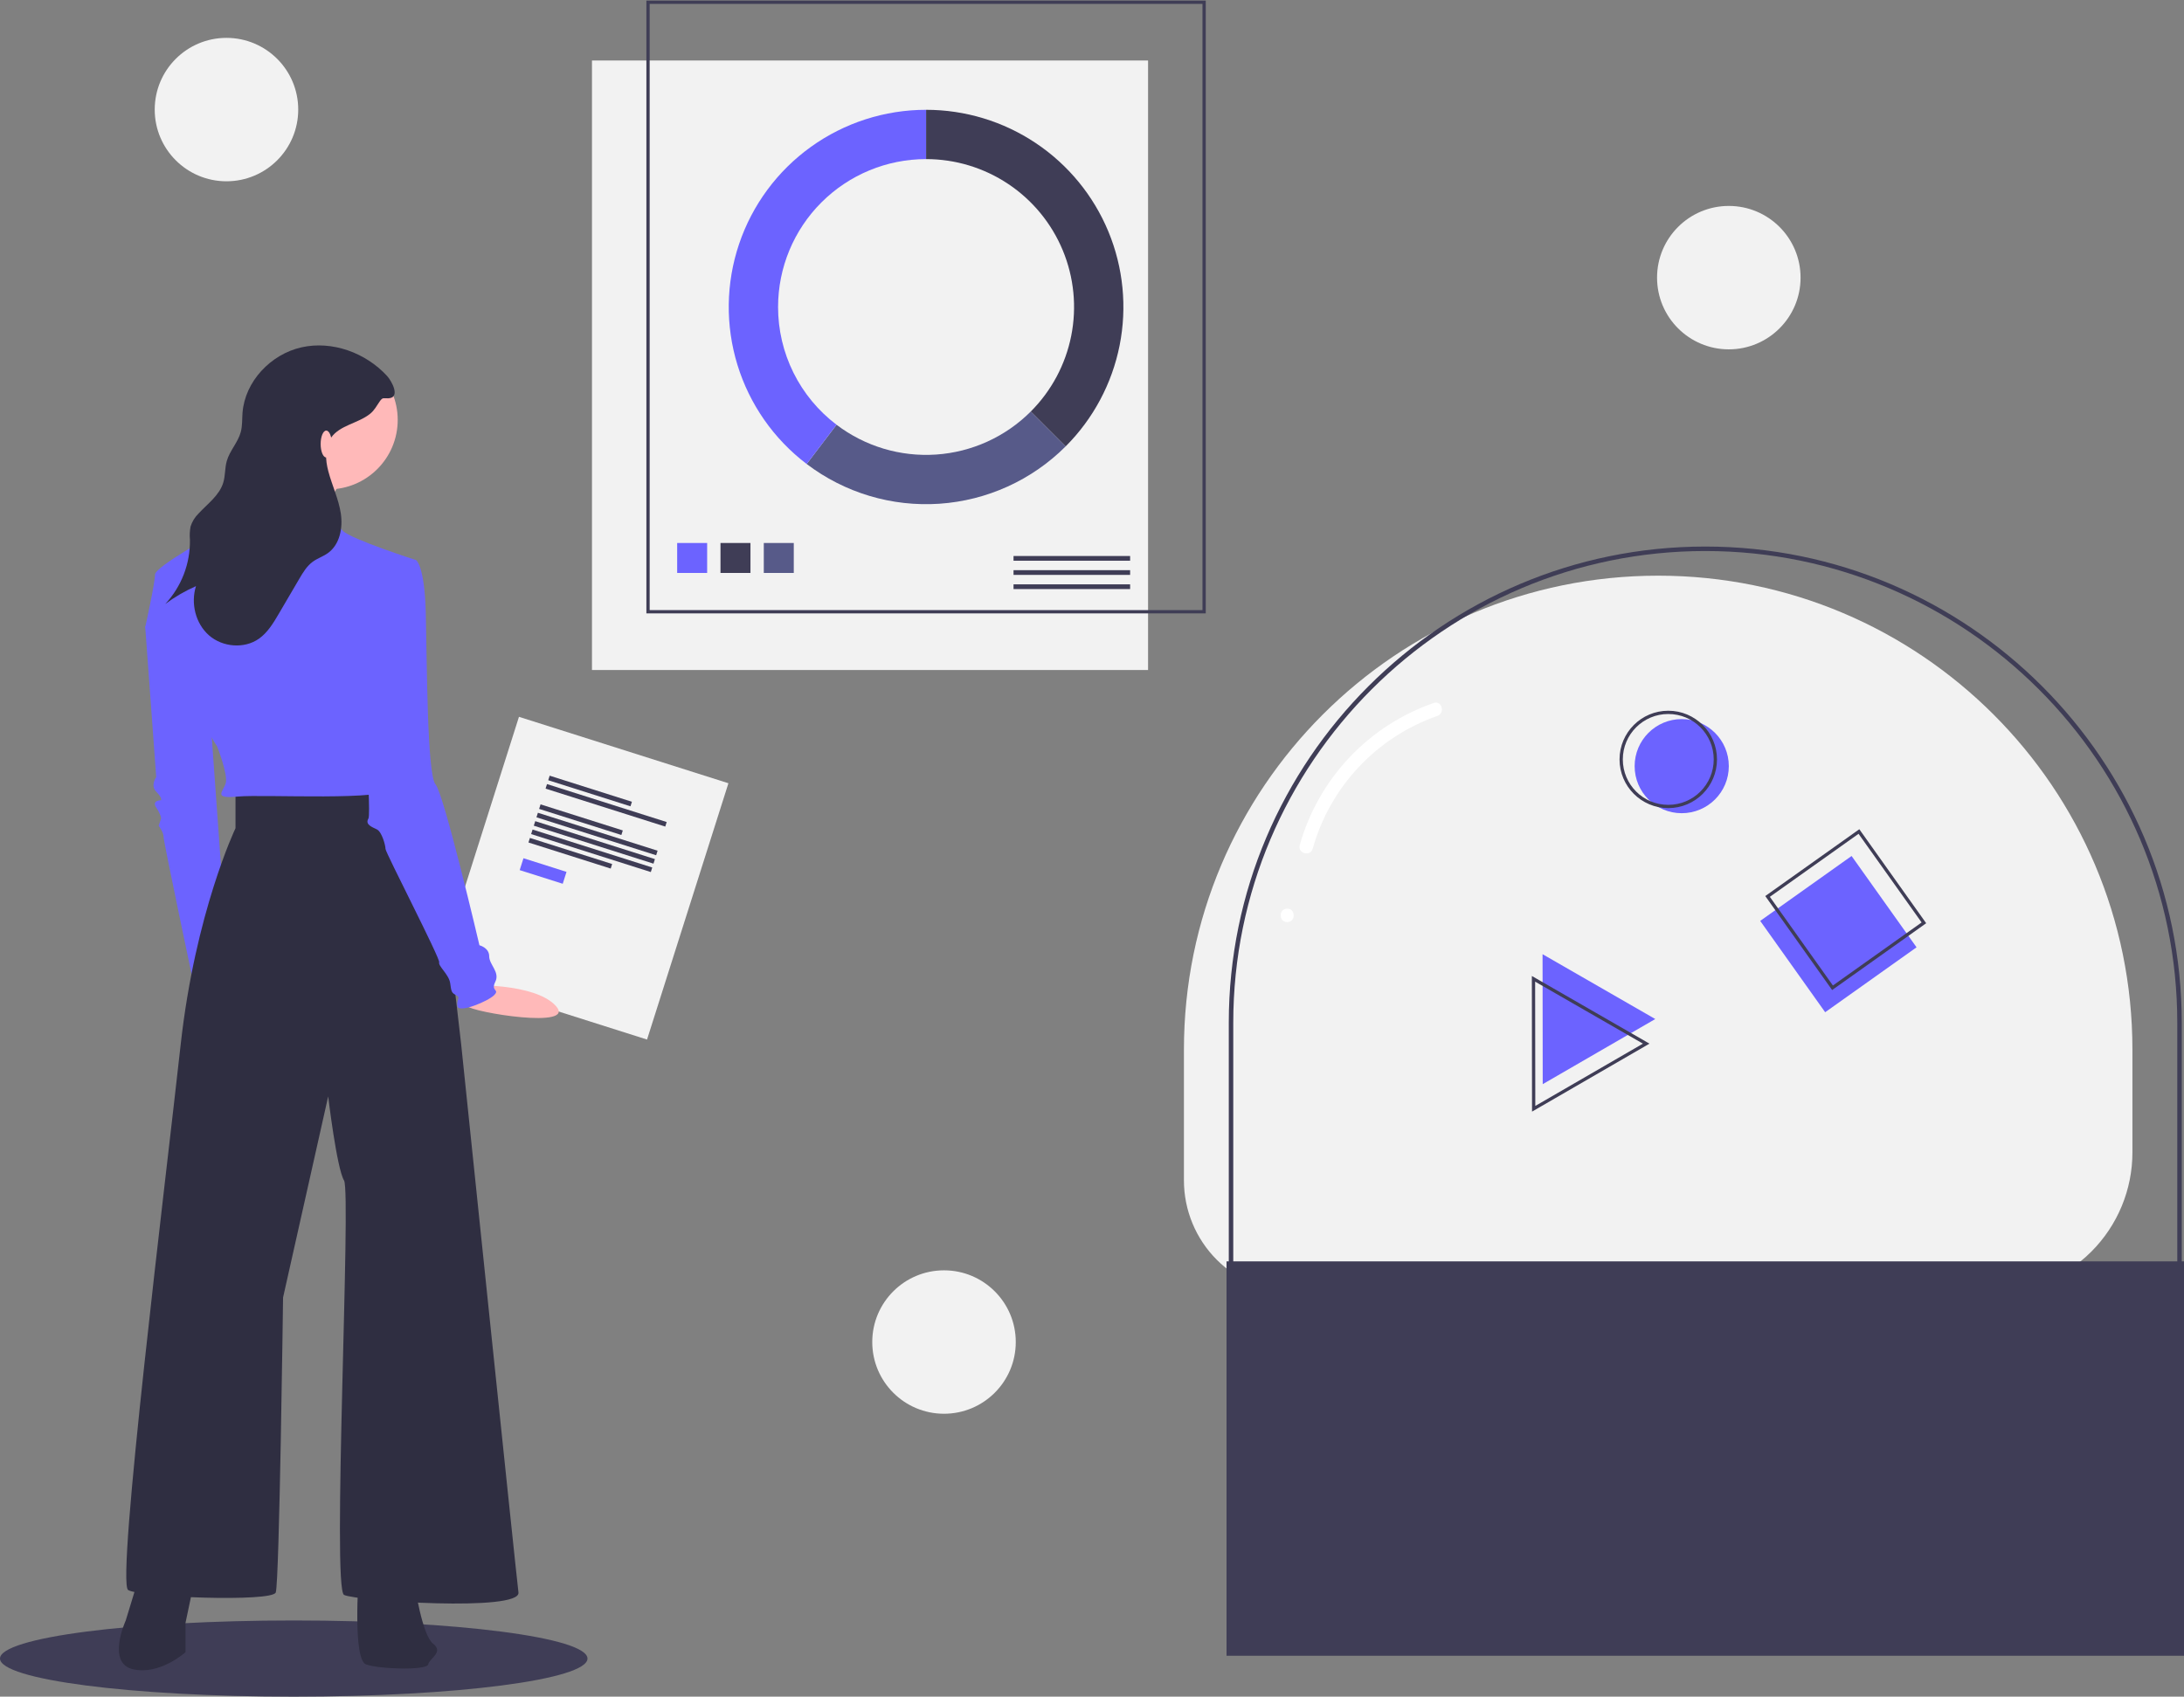 <svg width="453" height="352" viewBox="0 0 453 352" fill="none" xmlns="http://www.w3.org/2000/svg">
<rect x="0" y="0" width="453" height="352" fill="#808080" stroke="none"/>
<g clip-path="url(#clip0_199_39153)">
<path d="M238.128 12.552H122.785V139.005H238.128V12.552Z" fill="#F2F2F2"/>
<path d="M249.755 0.465H134.412V126.918H249.755V0.465Z" stroke="#3F3D56" stroke-width="0.68" stroke-miterlimit="10"/>
<path d="M146.676 112.652H140.457V118.868H146.676V112.652Z" fill="#6C63FF"/>
<path d="M155.66 112.652H149.441V118.868H155.66V112.652Z" fill="#3F3D56"/>
<path d="M164.643 112.652H158.424V118.868H164.643V112.652Z" fill="#575A89"/>
<path d="M234.407 115.352H210.223V116.332H234.407V115.352Z" fill="#3F3D56"/>
<path d="M234.407 118.292H210.223V119.272H234.407V118.292Z" fill="#3F3D56"/>
<path d="M234.407 121.232H210.223V122.212H234.407V121.232Z" fill="#3F3D56"/>
<path d="M192.084 22.78V33.008C198.155 33.008 204.09 34.807 209.138 38.179C214.186 41.55 218.12 46.343 220.443 51.949C222.767 57.556 223.375 63.725 222.19 69.677C221.006 75.629 218.082 81.097 213.789 85.388L221.025 92.62C226.748 86.898 230.646 79.609 232.226 71.673C233.805 63.737 232.994 55.511 229.897 48.035C226.799 40.56 221.553 34.17 214.822 29.675C208.092 25.179 200.179 22.78 192.084 22.78Z" fill="#3F3D56"/>
<path d="M221.024 92.62L213.788 85.388C208.54 90.635 201.568 93.803 194.162 94.305C186.757 94.806 179.42 92.609 173.511 88.118L167.318 96.263C175.198 102.249 184.98 105.179 194.854 104.509C204.729 103.839 214.025 99.615 221.024 92.62Z" fill="#575A89"/>
<path d="M161.386 63.691C161.386 55.554 164.62 47.749 170.377 41.995C176.134 36.241 183.941 33.008 192.082 33.008V22.78C183.515 22.78 175.163 25.468 168.204 30.464C161.246 35.461 156.031 42.514 153.296 50.63C150.561 58.746 150.443 67.516 152.958 75.703C155.474 83.89 160.496 91.081 167.318 96.263L173.511 88.118C169.74 85.259 166.683 81.565 164.579 77.328C162.476 73.09 161.383 68.422 161.386 63.691Z" fill="#6C63FF"/>
<path d="M268.88 268.201C265.818 268.201 262.787 267.599 259.959 266.428C257.131 265.257 254.561 263.54 252.396 261.376C250.231 259.213 248.514 256.644 247.343 253.817C246.171 250.99 245.568 247.96 245.568 244.9V217.76C245.568 163.455 289.609 119.433 343.935 119.433C398.262 119.433 442.302 163.455 442.302 217.76V239.096C442.302 242.918 441.549 246.703 440.086 250.234C438.623 253.765 436.478 256.974 433.774 259.677C431.07 262.379 427.86 264.523 424.328 265.986C420.795 267.449 417.009 268.201 413.185 268.201" fill="#F2F2F2"/>
<path d="M422.952 297.491V296.561C430.549 296.552 437.832 293.532 443.203 288.162C448.575 282.793 451.597 275.513 451.605 267.92V212.181C451.605 158.22 407.687 114.319 353.703 114.319C299.72 114.319 255.801 158.22 255.801 212.181V273.724C255.808 279.778 258.217 285.583 262.5 289.864C266.783 294.146 272.59 296.554 278.648 296.561V297.491C272.344 297.483 266.3 294.977 261.843 290.521C257.386 286.066 254.878 280.025 254.871 273.724V212.181C254.871 157.707 299.207 113.39 353.703 113.39C408.199 113.39 452.535 157.707 452.535 212.181V267.92C452.526 275.76 449.407 283.276 443.861 288.82C438.315 294.363 430.796 297.482 422.952 297.491Z" fill="#3F3D56"/>
<path d="M453.001 261.693H254.406V343.515H453.001V261.693Z" fill="#3F3D56"/>
<path d="M384.051 177.59L365.098 191.058L378.572 210.004L397.525 196.535L384.051 177.59Z" fill="#6C63FF"/>
<path d="M385.576 172.513L366.623 185.981L380.097 204.927L399.05 191.458L385.576 172.513Z" stroke="#3F3D56" stroke-width="0.68" stroke-miterlimit="10"/>
<path d="M348.82 168.713C354.214 168.713 358.587 164.342 358.587 158.95C358.587 153.558 354.214 149.187 348.82 149.187C343.426 149.187 339.053 153.558 339.053 158.95C339.053 164.342 343.426 168.713 348.82 168.713Z" fill="#6C63FF"/>
<path d="M346.029 167.318C351.423 167.318 355.796 162.947 355.796 157.555C355.796 152.163 351.423 147.792 346.029 147.792C340.635 147.792 336.262 152.163 336.262 157.555C336.262 162.947 340.635 167.318 346.029 167.318Z" stroke="#3F3D56" stroke-width="0.68" stroke-miterlimit="10"/>
<path d="M319.953 197.964L331.643 204.69L343.332 211.416L331.66 218.172L319.988 224.928L319.971 211.446L319.953 197.964Z" fill="#6C63FF"/>
<path d="M318.074 203.07L329.763 209.796L341.453 216.522L329.781 223.278L318.109 230.034L318.091 216.552L318.074 203.07Z" stroke="#3F3D56" stroke-width="0.68" stroke-miterlimit="10"/>
<path d="M272.281 176.069C274.053 169.74 277.328 163.932 281.826 159.138C286.325 154.344 291.915 150.707 298.12 148.535C299.809 147.954 299.083 145.259 297.379 145.845C290.712 148.155 284.703 152.043 279.864 157.177C275.025 162.311 271.501 168.538 269.59 175.328C269.111 177.06 271.803 177.8 272.281 176.069Z" fill="white"/>
<path d="M266.988 191.303C268.784 191.303 268.787 188.513 266.988 188.513C265.193 188.513 265.19 191.303 266.988 191.303Z" fill="white"/>
<path d="M151.087 162.497L107.643 148.717L90.763 201.893L134.207 215.672L151.087 162.497Z" fill="#F2F2F2"/>
<path d="M131.07 166.34L114.012 160.929L113.712 161.872L130.771 167.283L131.07 166.34Z" fill="#3F3D56"/>
<path d="M138.284 170.545L113.459 162.671L113.16 163.614L137.985 171.488L138.284 170.545Z" fill="#3F3D56"/>
<path d="M129.181 172.289L112.123 166.879L111.824 167.822L128.882 173.233L129.181 172.289Z" fill="#3F3D56"/>
<path d="M126.97 179.255L109.912 173.845L109.613 174.788L126.671 180.199L126.97 179.255Z" fill="#3F3D56"/>
<path d="M136.396 176.494L111.57 168.62L111.271 169.564L136.096 177.438L136.396 176.494Z" fill="#3F3D56"/>
<path d="M135.843 178.236L111.018 170.362L110.718 171.305L135.544 179.179L135.843 178.236Z" fill="#3F3D56"/>
<path d="M135.29 179.977L110.465 172.103L110.165 173.047L134.991 180.921L135.29 179.977Z" fill="#3F3D56"/>
<path d="M117.505 180.885L108.576 178.053L107.793 180.52L116.721 183.352L117.505 180.885Z" fill="#6C63FF"/>
<path d="M60.927 352C94.576 352 121.854 348.462 121.854 344.097C121.854 339.732 94.576 336.193 60.927 336.193C27.278 336.193 0 339.732 0 344.097C0 348.462 27.278 352 60.927 352Z" fill="#3F3D56"/>
<path d="M32.149 125.303L30.125 130.108L32.402 161.212C32.402 161.212 31.137 162.982 32.402 164.246C33.667 165.511 33.414 166.016 33.414 166.016C33.414 166.016 31.39 166.016 32.402 167.534C33.414 169.051 33.414 169.81 33.414 169.81L32.908 171.327C32.908 171.327 33.92 172.591 33.92 173.603C33.92 174.614 40.497 205.718 40.497 205.718L46.822 193.327L43.28 144.016L32.149 125.303Z" fill="#6C63FF"/>
<path d="M97.091 204.399C97.091 204.399 110.904 203.842 115.308 208.712C119.711 213.583 98.005 210.059 96.778 208.687C95.55 207.314 97.091 204.399 97.091 204.399Z" fill="#FFB9B9"/>
<path d="M28.86 327.1L26.078 336.204C26.078 336.204 22.03 345.054 27.596 346.319C33.161 347.583 38.474 342.778 38.474 342.778V336.709L40.498 327.1H28.86Z" fill="#2F2E41"/>
<path d="M74.396 327.1C74.396 327.1 73.131 344.296 75.914 345.307C78.697 346.319 88.563 346.572 88.816 345.307C89.069 344.043 92.105 342.778 89.828 341.008C87.551 339.238 86.033 328.87 86.033 328.87L74.396 327.1Z" fill="#2F2E41"/>
<path d="M48.846 164.246V171.833C48.846 171.833 40.497 189.281 37.461 216.845C34.426 244.409 24.053 328.364 26.583 329.882C29.113 331.399 56.435 332.41 57.194 330.387C57.953 328.364 58.712 269.191 58.712 269.191L68.072 227.466C68.072 227.466 69.843 242.386 71.361 244.914C72.879 247.443 68.831 329.629 71.361 330.893C73.891 332.158 108.044 334.433 107.538 330.387C107.032 326.341 95.647 216.592 95.647 216.592C95.647 216.592 89.829 164.752 88.058 164.246C86.287 163.74 70.096 163.235 67.566 163.74C65.037 164.246 48.846 164.246 48.846 164.246Z" fill="#2F2E41"/>
<path d="M68.072 101.532C76.036 101.532 82.492 95.079 82.492 87.118C82.492 79.157 76.036 72.704 68.072 72.704C60.108 72.704 53.652 79.157 53.652 87.118C53.652 95.079 60.108 101.532 68.072 101.532Z" fill="#FFB9B9"/>
<path d="M71.109 99.257C71.109 99.257 63.772 110.636 65.543 113.671C67.314 116.705 46.822 110.636 46.822 110.636C46.822 110.636 59.218 95.463 58.965 93.693C58.712 91.923 71.109 99.257 71.109 99.257Z" fill="#FFB9B9"/>
<path d="M86.287 116.199C86.287 116.199 72.879 111.9 71.108 110.13C69.972 108.97 68.955 107.699 68.072 106.337C68.072 106.337 51.882 104.061 51.376 104.061C50.87 104.061 47.075 108.613 46.063 109.624C45.051 110.636 32.149 117.464 32.149 119.234C32.149 121.004 30.125 130.107 30.125 130.107C30.125 130.107 34.679 139.464 37.462 141.487C40.244 143.51 41.003 143.004 41.256 146.292C41.509 149.579 45.051 154.89 45.051 154.89C45.051 154.89 47.328 160.706 46.822 162.476C46.316 164.246 44.039 165.763 49.352 165.258C54.664 164.752 80.975 166.269 80.975 163.487C80.975 160.706 75.915 134.154 75.915 134.154L86.287 116.199Z" fill="#6C63FF"/>
<path d="M81.48 116.705L86.287 116.199C86.287 116.199 88.058 117.211 88.311 127.073C88.564 136.935 88.564 160.706 90.334 162.729C92.105 164.752 99.442 196.109 99.442 196.109C99.442 196.109 101.466 196.615 101.466 198.385C101.466 200.155 103.742 201.672 102.731 203.695C101.719 205.718 103.742 205.212 102.478 206.477C101.213 207.741 95.141 210.27 94.888 208.753C94.635 207.235 95.647 206.983 94.635 206.477C93.623 205.971 93.623 205.718 93.37 203.948C93.117 202.178 90.84 200.408 91.093 199.649C91.346 198.89 79.962 176.89 79.962 176.131C79.962 175.373 79.203 172.591 78.191 172.085C77.179 171.58 75.661 171.074 76.42 169.809C77.179 168.545 74.397 130.613 74.397 130.613L81.48 116.705Z" fill="#6C63FF"/>
<path d="M80.266 77.977C75.845 73.179 68.9 70.632 62.532 72.06C56.164 73.487 50.801 79.138 50.303 85.643C50.202 86.974 50.286 88.333 49.942 89.622C49.363 91.79 47.639 93.509 47.031 95.67C46.624 97.117 46.745 98.675 46.313 100.115C45.516 102.776 43.049 104.511 41.168 106.557C40.407 107.306 39.841 108.231 39.522 109.251C39.356 110.154 39.314 111.077 39.397 111.992C39.476 116.925 37.641 121.697 34.277 125.308C36.255 123.839 38.392 122.597 40.648 121.605C39.53 125.164 40.552 129.375 43.365 131.827C46.179 134.278 50.685 134.658 53.726 132.497C55.533 131.213 56.707 129.243 57.828 127.331L62.072 120.092C62.84 118.783 63.642 117.435 64.868 116.541C65.843 115.83 67.028 115.452 68.009 114.75C70.484 112.98 71.149 109.515 70.688 106.507C70.227 103.5 68.874 100.708 68.098 97.766C67.484 95.439 67.292 92.772 68.672 90.801C70.505 88.185 74.272 87.851 76.762 85.849C77.7 85.096 78.118 84.179 78.79 83.236C79.41 82.365 79.568 82.677 80.528 82.637C83.166 82.528 81.244 79.038 80.266 77.977Z" fill="#2F2E41"/>
<path d="M67.671 94.91C68.313 94.91 68.833 93.661 68.833 92.12C68.833 90.58 68.313 89.331 67.671 89.331C67.028 89.331 66.508 90.58 66.508 92.12C66.508 93.661 67.028 94.91 67.671 94.91Z" fill="#FFB9B9"/>
<path d="M195.805 293.306C204.024 293.306 210.688 286.646 210.688 278.429C210.688 270.213 204.024 263.552 195.805 263.552C187.585 263.552 180.922 270.213 180.922 278.429C180.922 286.646 187.585 293.306 195.805 293.306Z" fill="#F2F2F2"/>
<path d="M46.975 37.611C55.194 37.611 61.858 30.95 61.858 22.734C61.858 14.518 55.194 7.857 46.975 7.857C38.755 7.857 32.092 14.518 32.092 22.734C32.092 30.95 38.755 37.611 46.975 37.611Z" fill="#F2F2F2"/>
<path d="M358.586 72.478C366.806 72.478 373.469 65.818 373.469 57.601C373.469 49.385 366.806 42.725 358.586 42.725C350.366 42.725 343.703 49.385 343.703 57.601C343.703 65.818 350.366 72.478 358.586 72.478Z" fill="#F2F2F2"/>
</g>
<defs>
<clipPath id="clip0_199_39153">
<rect width="453" height="352" fill="white"/>
</clipPath>
</defs>
</svg>
